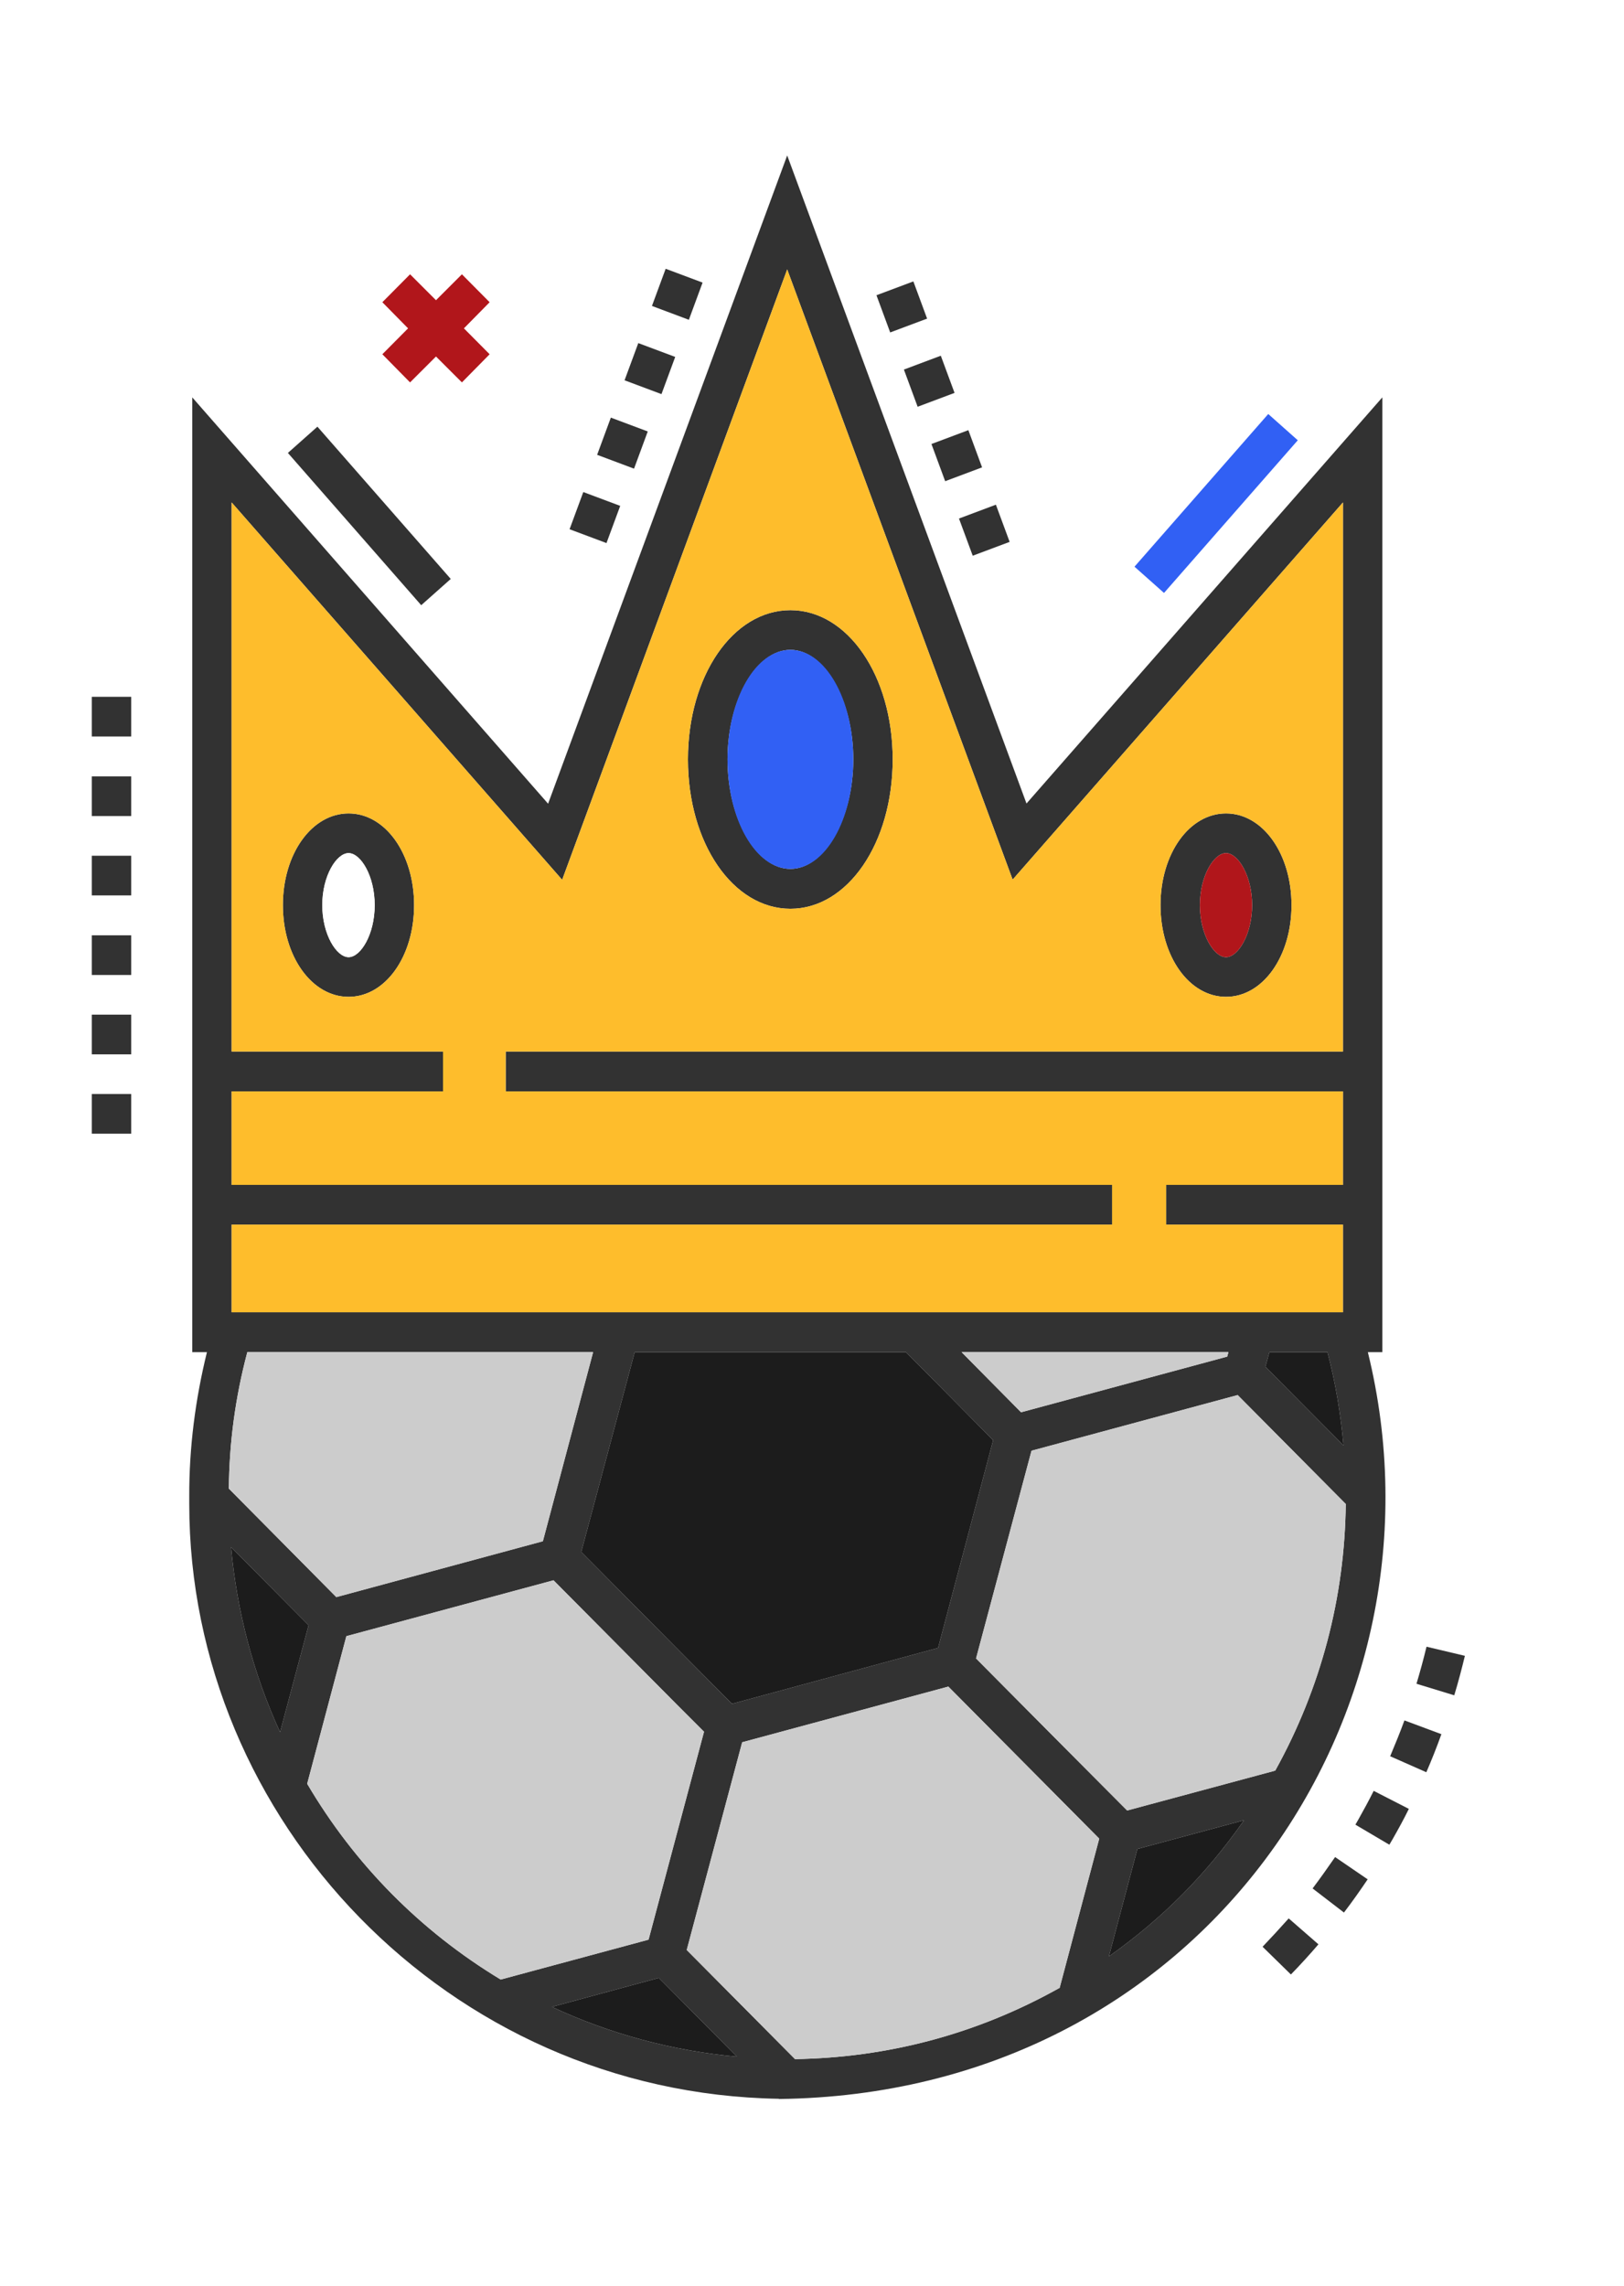 <svg width="103" height="145" viewBox="0 0 103 145" fill="none" xmlns="http://www.w3.org/2000/svg">
<g filter="url(#filter0_d)">
<path d="M91.444 99.611C91.826 96.337 91.915 92.999 91.495 89.673C91.495 89.635 91.482 89.596 91.482 89.545V18.116C91.482 17.038 90.157 16.537 89.443 17.346L84.397 23.098C83.977 23.586 83.237 23.625 82.753 23.201L80.944 21.596C80.459 21.172 79.733 21.211 79.3 21.699L69.398 32.998C68.812 33.666 67.742 33.46 67.436 32.626L65.461 27.194L63.193 21.07L60.58 13.995C60.351 13.391 59.688 13.083 59.089 13.301L56.821 14.149C56.222 14.38 55.547 14.072 55.33 13.456L51.01 1.758C50.641 0.744 49.2 0.744 48.831 1.758L44.817 12.659C44.587 13.263 43.925 13.571 43.326 13.353L41.07 12.505C40.471 12.274 39.796 12.582 39.58 13.199L37.783 18.078C37.49 18.874 36.47 19.105 35.871 18.502L30.124 12.775C29.665 12.326 28.939 12.326 28.48 12.775C28.021 13.237 27.295 13.237 26.836 12.775L26.798 12.736C26.365 12.3 25.651 12.274 25.192 12.698L15.559 21.455C15.074 21.891 14.335 21.853 13.915 21.365L10.411 17.359C9.697 16.537 8.372 17.038 8.372 18.116V39.174C8.372 39.816 7.849 40.342 7.212 40.342H3.16C2.522 40.342 2 40.869 2 41.511V45.376V50.409V50.55V55.442V55.583V60.475V60.616V65.508V65.65V70.683V74.548C2 75.19 2.522 75.716 3.16 75.716H7.199C7.836 75.716 8.359 76.243 8.359 76.885V89.506C8.359 89.545 8.359 89.583 8.346 89.622C8.117 91.394 8.155 93.153 8.168 94.886V95.348C8.168 117.369 25.779 135.678 47.735 136.872L47.824 136.962L49.43 136.949C59.624 136.834 68.838 133.56 76.165 127.615C76.624 127.243 77.274 127.268 77.694 127.666C78.599 128.539 79.504 129.4 80.396 130.273C80.816 130.671 81.466 130.709 81.912 130.35C84.359 128.372 87.302 125.548 89.991 121.644C94.77 114.698 96.376 107.354 96.975 103.027C97.051 102.423 96.656 101.858 96.07 101.73C94.783 101.434 93.572 101.152 92.323 100.869C91.763 100.767 91.38 100.215 91.444 99.611Z" fill="white"/>
</g>
<path d="M42.219 17.046L41.349 19.404L43.69 20.282L44.56 17.923L42.219 17.046Z" fill="#323232"/>
<path d="M38.742 26.487L37.872 28.846L40.213 29.723L41.083 27.364L38.742 26.487Z" fill="#323232"/>
<path d="M36.995 31.207L36.124 33.566L38.465 34.443L39.336 32.084L36.995 31.207Z" fill="#323232"/>
<path d="M40.483 21.76L39.612 24.119L41.953 24.996L42.824 22.637L40.483 21.76Z" fill="#323232"/>
<path d="M20.132 27.061L18.259 28.726L26.715 38.383L28.588 36.718L20.132 27.061Z" fill="#323232"/>
<path d="M80.437 26.257L71.953 35.941L73.826 37.606L82.31 27.923L80.437 26.257Z" fill="#3160F4"/>
<path d="M59.669 22.56L57.329 23.439L58.2 25.797L60.541 24.918L59.669 22.56Z" fill="#323232"/>
<path d="M63.163 32.008L60.822 32.887L61.694 35.245L64.035 34.367L63.163 32.008Z" fill="#323232"/>
<path d="M57.929 17.848L55.588 18.725L56.459 21.084L58.8 20.207L57.929 17.848Z" fill="#323232"/>
<path d="M61.417 27.282L59.076 28.16L59.946 30.519L62.287 29.641L61.417 27.282Z" fill="#323232"/>
<path d="M50.131 38.698C46.486 38.698 43.632 42.858 43.632 48.161C43.632 53.477 46.486 57.637 50.131 57.637C53.763 57.637 56.617 53.477 56.617 48.161C56.617 42.858 53.763 38.698 50.131 38.698ZM50.131 55.107C47.965 55.107 46.142 51.936 46.142 48.161C46.142 44.399 47.965 41.215 50.131 41.215C52.284 41.215 54.119 44.399 54.119 48.161C54.119 51.936 52.284 55.107 50.131 55.107Z" fill="#323232"/>
<path d="M22.108 51.589C19.776 51.589 17.941 54.144 17.941 57.406C17.941 60.667 19.776 63.222 22.108 63.222C24.44 63.222 26.263 60.667 26.263 57.406C26.263 54.144 24.44 51.589 22.108 51.589ZM22.108 60.706C21.344 60.706 20.439 59.267 20.439 57.406C20.439 55.544 21.344 54.106 22.108 54.106C22.873 54.106 23.765 55.544 23.765 57.406C23.765 59.267 22.873 60.706 22.108 60.706Z" fill="#323232"/>
<path d="M77.758 51.589C75.426 51.589 73.603 54.144 73.603 57.406C73.603 60.667 75.426 63.222 77.758 63.222C80.09 63.222 81.912 60.667 81.912 57.406C81.912 54.144 80.09 51.589 77.758 51.589ZM77.758 60.706C76.993 60.706 76.101 59.267 76.101 57.406C76.101 55.544 76.993 54.106 77.758 54.106C78.522 54.106 79.414 55.544 79.414 57.406C79.414 59.267 78.522 60.706 77.758 60.706Z" fill="#323232"/>
<path d="M89.838 106.788L92.234 107.52C92.489 106.685 92.706 105.85 92.909 105.016L90.475 104.438C90.284 105.234 90.068 106.017 89.838 106.788Z" fill="#323232"/>
<path d="M86.156 115.391L85.964 115.724L88.118 116.996L88.322 116.649C88.679 116.02 89.035 115.378 89.354 114.723L87.124 113.58C86.818 114.196 86.487 114.8 86.156 115.391Z" fill="#323232"/>
<path d="M88.169 111.385L90.463 112.399C90.807 111.603 91.125 110.807 91.418 109.985L89.074 109.112C88.793 109.882 88.487 110.627 88.169 111.385Z" fill="#323232"/>
<path d="M83.25 119.769L85.238 121.297C85.76 120.616 86.257 119.91 86.742 119.191L84.677 117.779C84.206 118.459 83.734 119.127 83.25 119.769Z" fill="#323232"/>
<path d="M80.077 123.467L81.874 125.226C82.473 124.61 83.059 123.968 83.62 123.313L81.734 121.669C81.186 122.286 80.638 122.876 80.077 123.467Z" fill="#323232"/>
<path d="M86.754 85.756H87.672V25.203L65.104 50.96L49.927 9.859L34.762 50.973L12.194 25.203V85.756H13.125C12.386 88.76 11.991 91.829 12.003 94.924V95.386C12.003 115.416 28.391 132.763 49.392 133.109L49.404 133.122C76.254 132.814 92.387 108.662 86.754 85.756ZM14.692 77.667H70.532V75.15H14.692V69.218H28.098V66.689H14.692V31.867L35.654 55.8L49.927 17.088L64.225 55.788L85.174 31.867V66.689H32.074V69.218H85.174V75.15H73.96V77.667H85.174V83.227H14.692V77.667ZM85.213 91.675L80.255 86.68L80.51 85.756H84.193C84.703 87.695 85.034 89.685 85.213 91.675ZM60.988 85.756H77.911L77.834 86.038L64.76 89.569L60.988 85.756ZM62.989 91.341L59.497 104.515L46.422 108.059L45.811 107.443L36.865 98.429L40.255 85.756H57.458L59.611 87.926L62.989 91.341ZM15.686 85.756H37.617L34.431 97.748L21.331 101.292L14.514 94.41C14.539 91.508 14.921 88.632 15.686 85.756ZM14.654 98.121L19.573 103.077L17.763 109.856C16.068 106.159 15.023 102.178 14.654 98.121ZM19.483 113.131L21.968 103.77L35.106 100.226L42.944 108.123L44.651 109.831L41.134 123.017L31.755 125.547C26.658 122.465 22.491 118.241 19.483 113.131ZM35.005 127.28L41.784 125.444L46.741 130.439C42.663 130.066 38.687 129.001 35.005 127.28ZM67.206 126.073C61.893 129.052 56.209 130.503 50.424 130.593L43.555 123.672L47.072 110.498L60.147 106.967L69.717 116.61L67.206 126.073ZM70.329 124.083L72.138 117.265L78.905 115.442C76.471 118.909 73.756 121.643 70.329 124.083ZM80.88 112.296L71.488 114.825L66.697 110.01L61.905 105.183L65.422 92.009L78.497 88.478L85.353 95.386C85.289 101.292 83.785 107.057 80.88 112.296Z" fill="#323232"/>
<path d="M46.741 130.439C42.663 130.067 38.688 129.001 35.005 127.28L41.784 125.444L46.741 130.439Z" fill="#1C1C1C"/>
<path d="M19.573 103.077L17.763 109.857C16.068 106.159 15.023 102.178 14.654 98.121L19.573 103.077Z" fill="#1C1C1C"/>
<path d="M44.651 109.831L41.134 123.017L31.755 125.547C26.658 122.465 22.491 118.241 19.483 113.131L21.968 103.77L35.106 100.227L42.944 108.123L44.651 109.831Z" fill="#CCCCCC"/>
<path d="M69.717 116.61L67.206 126.073C61.892 129.052 56.209 130.503 50.424 130.593L43.555 123.672L47.072 110.499L60.147 106.968L69.717 116.61Z" fill="#CCCCCC"/>
<path d="M78.905 115.442C76.471 118.909 73.757 121.644 70.329 124.083L72.138 117.265L78.905 115.442Z" fill="#1C1C1C"/>
<path d="M85.353 95.386C85.289 101.292 83.785 107.057 80.88 112.296L71.488 114.826L66.697 110.011L61.905 105.183L65.422 92.009L78.497 88.478L85.353 95.386Z" fill="#CCCCCC"/>
<path d="M85.213 91.675L80.255 86.681L80.51 85.756H84.193C84.703 87.695 85.034 89.685 85.213 91.675Z" fill="#1C1C1C"/>
<path d="M77.911 85.756L77.834 86.039L64.76 89.57L60.988 85.756H77.911Z" fill="#CCCCCC"/>
<path d="M62.989 91.341L59.497 104.515L46.423 108.059L45.811 107.443L36.865 98.429L40.255 85.756H57.458L59.612 87.926L62.989 91.341Z" fill="#1C1C1C"/>
<path d="M37.617 85.756L34.431 97.749L21.331 101.292L14.514 94.41C14.539 91.508 14.921 88.632 15.686 85.756H37.617Z" fill="#CCCCCC"/>
<path d="M85.175 66.689V31.867L64.225 55.788L49.927 17.088L35.655 55.801L14.692 31.867V66.689H28.098V69.218H14.692V75.15H70.533V77.667H14.692V83.227H85.175V77.667H73.961V75.15H85.175V69.218H32.074V66.689H85.175ZM77.758 51.589C80.09 51.589 81.912 54.144 81.912 57.406C81.912 60.667 80.09 63.222 77.758 63.222C75.426 63.222 73.604 60.667 73.604 57.406C73.604 54.144 75.426 51.589 77.758 51.589ZM50.131 38.698C53.763 38.698 56.617 42.858 56.617 48.161C56.617 53.477 53.763 57.637 50.131 57.637C46.486 57.637 43.632 53.477 43.632 48.161C43.632 42.858 46.486 38.698 50.131 38.698ZM22.109 63.222C19.777 63.222 17.942 60.667 17.942 57.406C17.942 54.144 19.777 51.589 22.109 51.589C24.441 51.589 26.263 54.144 26.263 57.406C26.263 60.667 24.441 63.222 22.109 63.222Z" fill="#FEBD2C"/>
<path d="M23.765 57.406C23.765 59.267 22.873 60.706 22.109 60.706C21.344 60.706 20.439 59.267 20.439 57.406C20.439 55.544 21.344 54.106 22.109 54.106C22.873 54.106 23.765 55.544 23.765 57.406Z" fill="white"/>
<path d="M79.414 57.406C79.414 59.267 78.522 60.706 77.758 60.706C76.993 60.706 76.101 59.267 76.101 57.406C76.101 55.544 76.993 54.106 77.758 54.106C78.522 54.106 79.414 55.544 79.414 57.406Z" fill="#B1161B"/>
<path d="M50.131 55.107C52.334 55.107 54.119 51.997 54.119 48.161C54.119 44.325 52.334 41.215 50.131 41.215C47.928 41.215 46.142 44.325 46.142 48.161C46.142 51.997 47.928 55.107 50.131 55.107Z" fill="#3160F4"/>
<path d="M29.296 17.396L27.652 19.04L26.008 17.396L24.25 19.168L25.881 20.825L24.25 22.468L26.008 24.253L27.652 22.61L29.296 24.253L31.054 22.468L29.423 20.825L31.054 19.168L29.296 17.396Z" fill="#B1161B"/>
<path d="M8.32 44.193H5.823V46.71H8.32V44.193Z" fill="#323232"/>
<path d="M8.32 54.273H5.823V56.789H8.32V54.273Z" fill="#323232"/>
<path d="M8.32 49.24H5.823V51.756H8.32V49.24Z" fill="#323232"/>
<path d="M8.32 59.319H5.823V61.835H8.32V59.319Z" fill="#323232"/>
<path d="M8.32 64.352H5.823V66.869H8.32V64.352Z" fill="#323232"/>
<path d="M8.32 69.385H5.823V71.902H8.32V69.385Z" fill="#323232"/>
<defs>
<filter id="filter0_d" x="0" y="0.998" width="102.984" height="143.965" filterUnits="userSpaceOnUse" color-interpolation-filters="sRGB">
<feFlood flood-opacity="0" result="BackgroundImageFix"/>
<feColorMatrix in="SourceAlpha" type="matrix" values="0 0 0 0 0 0 0 0 0 0 0 0 0 0 0 0 0 0 127 0"/>
<feOffset dx="2" dy="4"/>
<feGaussianBlur stdDeviation="2"/>
<feColorMatrix type="matrix" values="0 0 0 0 0 0 0 0 0 0 0 0 0 0 0 0 0 0 0.25 0"/>
<feBlend mode="normal" in2="BackgroundImageFix" result="effect1_dropShadow"/>
<feBlend mode="normal" in="SourceGraphic" in2="effect1_dropShadow" result="shape"/>
</filter>
</defs>
</svg>
